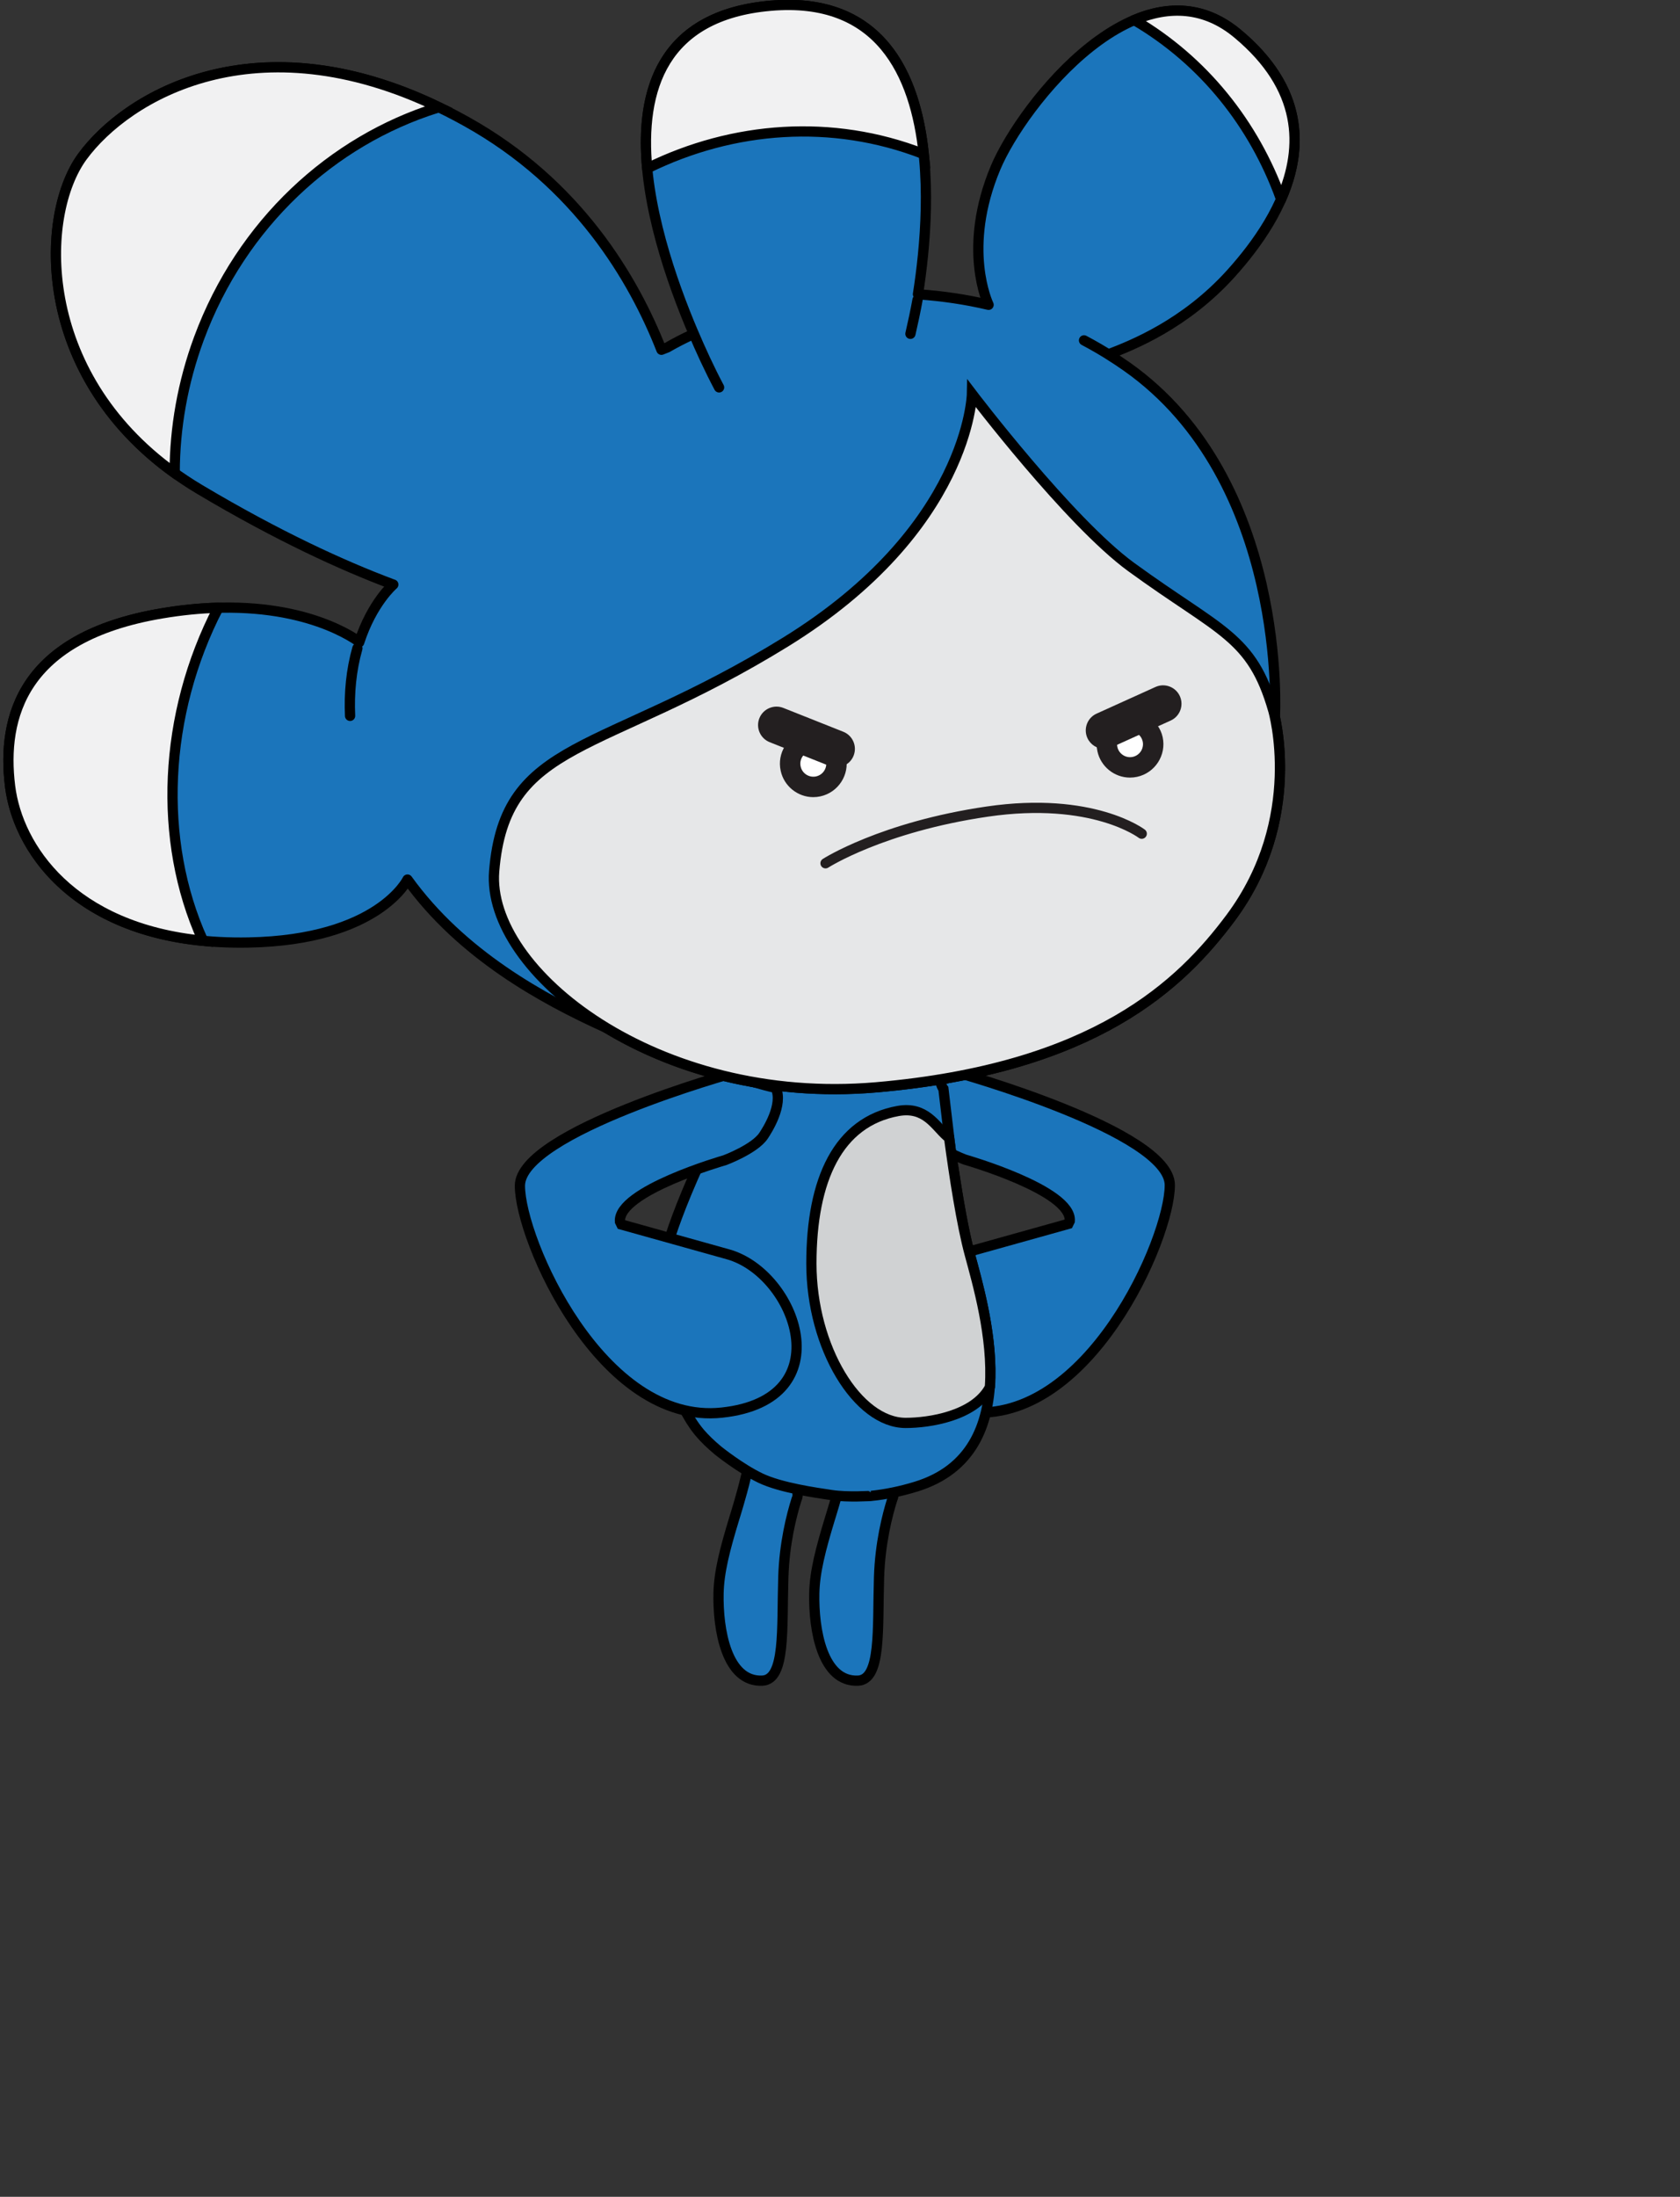 <svg version="1.1" width="127" height="166" xmlns="http://www.w3.org/2000/svg"
	xmlns:xlink="http://www.w3.org/1999/xlink">
	<rect width="100%" height="100%" fill="#333333" stroke="none"/>
	<!-- Exported by Scratch - http://scratch.mit.edu/ -->
	<g id="ID0.8892158004455268"
		transform="matrix(0.774, 0, 0, 0.774, 0.25, -0.4)">
		<path id="R_Arm_1_" fill="#1B75BB" stroke="#000000"
			d="M 88.942 106.658 C 88.184 108.299 89.754 110.763 90.137 111.336 C 91.000 112.635 93.907 113.721 93.907 113.721 C 93.907 113.721 104.407 116.721 104.157 119.721 L 104.020 120 C 101.815 120.613 97.930 121.697 93.592 122.914 C 86.971 124.769 82.383 137.107 94.211 138.365 C 105.961 139.615 113.930 121.470 113.930 116.220 C 113.930 110.970 92.977 105.165 92.977 105.165 C 92.854 105.159 92.807 105.595 92.807 105.595 C 92.807 105.595 89.963 106.469 88.942 106.658 " />
		<path id="R_Leg_1_" fill="#1B75BB" stroke="#000000"
			d="M 79.206 156.057 C 79.128 159.614 79.996 164.752 83.478 164.595 C 85.768 164.492 85.371 159.537 85.532 154.475 C 85.636 151.194 86.334 148.451 86.816 146.921 C 86.816 146.921 86.928 146.654 86.928 146.558 C 86.929 144.305 85.681 143.546 84.096 143.309 C 82.108 143.011 81.867 144.731 81.857 144.775 C 81.449 146.523 80.753 148.720 80.753 148.720 C 79.815 151.797 79.253 153.980 79.206 156.057 L 79.206 156.057 Z " />
		<path id="L_Leg" fill="#1B75BB" stroke="#000000"
			d="M 69.856 156.057 C 69.779 159.614 70.646 164.752 74.128 164.595 C 76.419 164.492 76.021 159.537 76.183 154.475 C 76.286 151.194 76.984 148.451 77.466 146.921 C 77.466 146.921 77.578 146.654 77.578 146.558 C 77.579 144.305 76.331 143.546 74.746 143.309 C 72.759 143.011 72.518 144.731 72.508 144.775 C 72.099 146.523 71.404 148.720 71.404 148.720 C 70.465 151.797 69.904 153.980 69.856 156.057 L 69.856 156.057 Z " />
		<g id="Body_1_">
			<path id="Body" fill="#1B75BB" stroke="#000000"
				d="M 84.768 146.560 C 86.164 146.413 87.628 146.122 89.153 145.652 C 100.019 142.311 95.841 128.309 94.378 122.874 C 93.789 120.679 93.232 117.458 92.776 114.399 L 92.694 114.206 L 91.819 106.821 C 91.327 106.197 91.591 104.747 89.906 103.868 C 87.913 102.829 83.674 102.225 81.545 102.223 C 73.716 102.215 70.196 105.015 70.196 105.015 C 68.887 107.886 70.204 109.229 68.016 114.034 C 64.030 122.790 64.765 124.124 63.824 124.325 C 63.686 124.354 63.714 126.244 63.504 126.283 C 63.500 126.950 63.541 128.887 64.075 131.442 C 64.075 131.442 65.536 137.504 68.048 140.428 C 68.487 140.941 69.093 141.540 69.843 142.157 C 69.843 142.157 71.972 143.871 73.950 144.820 C 75.929 145.768 79.329 146.244 80.912 146.481 C 82.496 146.718 84.768 146.558 84.768 146.560 L 84.768 146.560 Z " />
			<path id="Belly" fill="#D0D2D3" stroke="#000000"
				d="M 96.364 135.874 C 96.683 131.064 95.158 125.820 94.387 122.960 C 93.601 120.054 92.881 115.356 92.375 111.609 L 92.148 111.423 C 91.011 110.420 90.058 108.503 87.391 108.980 C 81.551 110.031 78.924 115.649 78.924 123.871 C 78.924 132.096 83.457 139.433 88.129 139.433 C 90.468 139.433 94.767 138.751 96.299 136.055 L 96.364 135.874 L 96.364 135.874 Z " />
		</g>
		<path id="L_Arm_1_" fill="#1B75BB" stroke="#000000"
			d="M 75.444 106.722 C 76.202 108.361 74.631 110.827 74.249 111.398 C 73.383 112.695 70.479 113.781 70.479 113.781 C 70.479 113.781 59.979 116.781 60.229 119.781 L 60.366 120.062 C 62.571 120.677 66.455 121.761 70.792 122.976 C 77.414 124.831 82.001 137.171 70.173 138.429 C 58.423 139.679 50.456 121.531 50.456 116.281 C 50.456 111.031 71.409 105.228 71.409 105.228 C 71.532 105.224 71.579 105.656 71.579 105.656 C 71.579 105.656 74.422 106.530 75.444 106.722 " />
		<g id="Head_1_">
			<path id="Head" fill="#1B75BB" stroke="#000000" stroke-linecap="round"
				stroke-linejoin="round"
				d="M 124.042 69.899 C 124.160 70.320 126.972 80.607 119.865 90.134 C 115.051 96.582 106.664 104.822 85.232 106.671 C 74.738 107.574 65.397 104.867 58.682 100.730 C 58.781 100.791 58.874 100.855 58.974 100.915 L 58.878 100.857 C 52.639 98.040 44.728 93.682 39.475 86.387 C 39.475 86.387 36.648 92.285 23.973 92.531 C 7.956 92.847 1.490 83.968 0.662 77.275 C -0.179 70.486 1.895 62.704 15.431 60.408 C 26.763 58.491 32.923 61.914 34.627 63.077 L 34.759 63.228 C 36.008 59.365 38.090 57.586 38.090 57.586 L 37.919 57.525 C 33.149 55.735 26.873 52.876 19.193 48.308 C 3.116 38.743 3.275 21.870 7.722 15.803 C 12.325 9.531 25.961 1.651 45.224 12.378 C 56.064 18.410 61.550 27.701 64.277 34.664 L 64.853 34.436 C 65.596 34.008 66.406 33.586 67.273 33.187 L 67.386 32.989 C 63.161 23.063 56.783 2.653 74.942 1.078 C 92.212 -0.420 90.726 20.390 89.333 29.238 L 89.469 29.259 C 91.700 29.416 93.966 29.743 96.231 30.275 C 96.181 30.171 93.605 24.765 96.913 16.890 C 99.505 10.726 111.115 -4.052 120.546 3.800 C 130.495 12.086 125.094 21.458 119.916 27.206 C 115.430 32.183 110.270 34.217 107.929 35.115 L 107.995 35.157 C 108.571 35.519 109.147 35.896 109.716 36.298 C 125.551 47.442 124.193 70.514 124.193 70.514 L 124.158 70.350 C 124.098 70.092 124.055 69.942 124.042 69.899 L 124.042 69.899 Z M 105.551 33.746 C 106.508 34.251 107.444 34.797 108.354 35.380 M 89.289 29.795 C 89.085 30.905 88.852 32.009 88.597 33.107 M 69.909 38.337 C 68.957 36.537 68.104 34.683 67.311 32.808 M 33.869 70.405 C 33.768 68.186 33.975 65.946 34.583 63.806 M 21.474 59.841 M 19.453 92.239 " />
			<path id="Hair1" fill="#F1F1F2" stroke="#000000"
				d="M 19.535 92.367 C 6.743 91.127 1.409 83.313 0.662 77.275 C -0.179 70.486 1.895 62.704 15.431 60.408 C 17.400 60.074 19.213 59.902 20.870 59.851 L 20.998 59.859 C 15.602 70.295 15.092 82.569 19.453 92.238 L 19.535 92.367 L 19.535 92.367 Z " />
			<path id="Hair2" fill="#F1F1F2" stroke="#000000"
				d="M 16.693 46.672 C 3.146 36.924 3.519 21.537 7.721 15.802 C 12.105 9.826 24.700 2.391 42.543 10.985 L 42.364 11.044 C 32.123 14.250 23.263 22.315 19.104 33.571 C 17.510 37.893 16.750 42.309 16.738 46.624 L 16.693 46.672 L 16.693 46.672 Z " />
			<path id="Hair3" fill="#F1F1F2" stroke="#000000"
				d="M 62.897 17.055 C 62.143 9.208 64.434 1.986 74.944 1.076 C 85.548 0.158 89.082 7.648 89.906 15.616 L 89.825 15.534 C 80.963 12.096 71.282 12.834 62.940 16.931 L 62.897 17.055 L 62.897 17.055 Z " />
			<path id="Hair4" fill="#F1F1F2" stroke="#000000"
				d="M 110.503 2.453 C 113.802 1.076 117.304 1.099 120.545 3.800 C 126.917 9.111 126.993 14.864 124.860 19.826 L 124.752 19.834 C 122.157 12.671 117.274 6.473 110.488 2.489 L 110.503 2.453 L 110.503 2.453 Z " />
			<path id="Face_1_" fill="#E6E7E8" stroke="#000000"
				d="M 110.153 55.871 C 104.091 51.448 94.606 38.962 94.606 38.962 C 94.606 38.962 94.357 52.132 76.368 63.219 C 58.377 74.312 48.980 72.619 47.941 85.584 C 47.159 95.324 63.804 108.516 85.233 106.672 C 106.665 104.822 115.051 96.583 119.866 90.135 C 127.122 80.407 124.037 69.880 124.037 69.880 C 121.951 62.608 118.874 62.222 110.153 55.871 L 110.153 55.871 Z " />
			<g id="L_Eye">
				<path id="Inner_Eye_1_" fill="#FFFFFF"
					d="M 80.352 74.813 C 80.225 74.232 79.707 73.811 79.121 73.811 C 79.028 73.811 78.936 73.822 78.845 73.841 C 78.508 73.913 78.226 74.111 78.041 74.395 C 77.859 74.677 77.800 75.014 77.874 75.348 C 78.016 76.014 78.691 76.468 79.378 76.318 C 80.062 76.171 80.496 75.496 80.352 74.813 L 80.352 74.813 Z " />
				<path id="Outer_Eye_1_" fill="#231F20"
					d="M 82.300 74.395 C 81.926 72.671 80.131 71.521 78.419 71.896 C 77.567 72.081 76.838 72.586 76.365 73.319 C 75.894 74.048 75.739 74.920 75.927 75.771 C 76.243 77.257 77.582 78.340 79.108 78.340 C 79.339 78.340 79.570 78.315 79.798 78.266 C 81.555 77.885 82.675 76.149 82.300 74.395 L 82.300 74.395 Z M 77.874 75.349 C 77.800 75.015 77.859 74.678 78.041 74.396 C 78.226 74.111 78.508 73.914 78.845 73.842 C 78.937 73.823 79.029 73.812 79.121 73.812 C 79.708 73.812 80.225 74.233 80.352 74.814 C 80.496 75.497 80.062 76.172 79.377 76.319 C 78.691 76.468 78.015 76.015 77.874 75.349 L 77.874 75.349 Z " />
			</g>
			<g id="R_Eye">
				<path id="Inner_Eye" fill="#FFFFFF"
					d="M 111.285 72.907 C 111.159 72.326 110.641 71.905 110.054 71.905 C 109.962 71.905 109.870 71.915 109.778 71.935 C 109.442 72.007 109.160 72.205 108.974 72.489 C 108.792 72.771 108.734 73.108 108.807 73.442 C 108.950 74.109 109.625 74.562 110.311 74.413 C 110.995 74.265 111.428 73.589 111.285 72.907 L 111.285 72.907 Z " />
				<path id="Outer_Eye" fill="#231F20"
					d="M 113.233 72.487 C 112.860 70.763 111.065 69.613 109.353 69.988 C 108.500 70.172 107.771 70.678 107.298 71.411 C 106.827 72.140 106.673 73.012 106.860 73.863 C 107.177 75.350 108.515 76.432 110.041 76.432 C 110.272 76.432 110.503 76.407 110.731 76.359 C 112.488 75.979 113.609 74.243 113.233 72.487 L 113.233 72.487 Z M 108.806 73.441 C 108.733 73.107 108.791 72.770 108.973 72.488 C 109.159 72.204 109.441 72.006 109.777 71.934 C 109.870 71.914 109.962 71.904 110.053 71.904 C 110.641 71.904 111.158 72.325 111.284 72.906 C 111.428 73.588 110.994 74.264 110.309 74.411 C 109.625 74.562 108.949 74.108 108.806 73.441 L 108.806 73.441 Z " />
			</g>
			<path id="Mouth" fill="none" stroke="#231F20" stroke-linecap="round"
				d="M 80.305 84.797 C 80.305 84.797 85.809 81.254 96.106 79.750 C 106.407 78.246 111.188 81.909 111.188 81.909 " />
			<path id="R_Eyebrow" fill="#231F20"
				d="M 107.524 73.627 C 106.840 73.627 106.184 73.234 105.881 72.569 C 105.473 71.664 105.873 70.596 106.779 70.187 L 112.529 67.585 C 113.431 67.173 114.502 67.577 114.912 68.481 C 115.320 69.387 114.920 70.454 114.014 70.864 L 108.264 73.466 C 108.024 73.576 107.772 73.627 107.524 73.627 L 107.524 73.627 L 107.524 73.627 Z " />
			<path id="L_Eyebrow" fill="#231F20"
				d="M 81.374 75.431 C 81.149 75.431 80.927 75.390 80.710 75.303 L 74.851 72.975 C 73.927 72.608 73.476 71.561 73.843 70.637 C 74.210 69.712 75.265 69.264 76.179 69.628 L 82.038 71.956 C 82.962 72.323 83.413 73.370 83.046 74.294 C 82.766 75 82.088 75.431 81.374 75.431 L 81.374 75.431 L 81.374 75.431 Z " />
		</g>
	</g>
</svg>